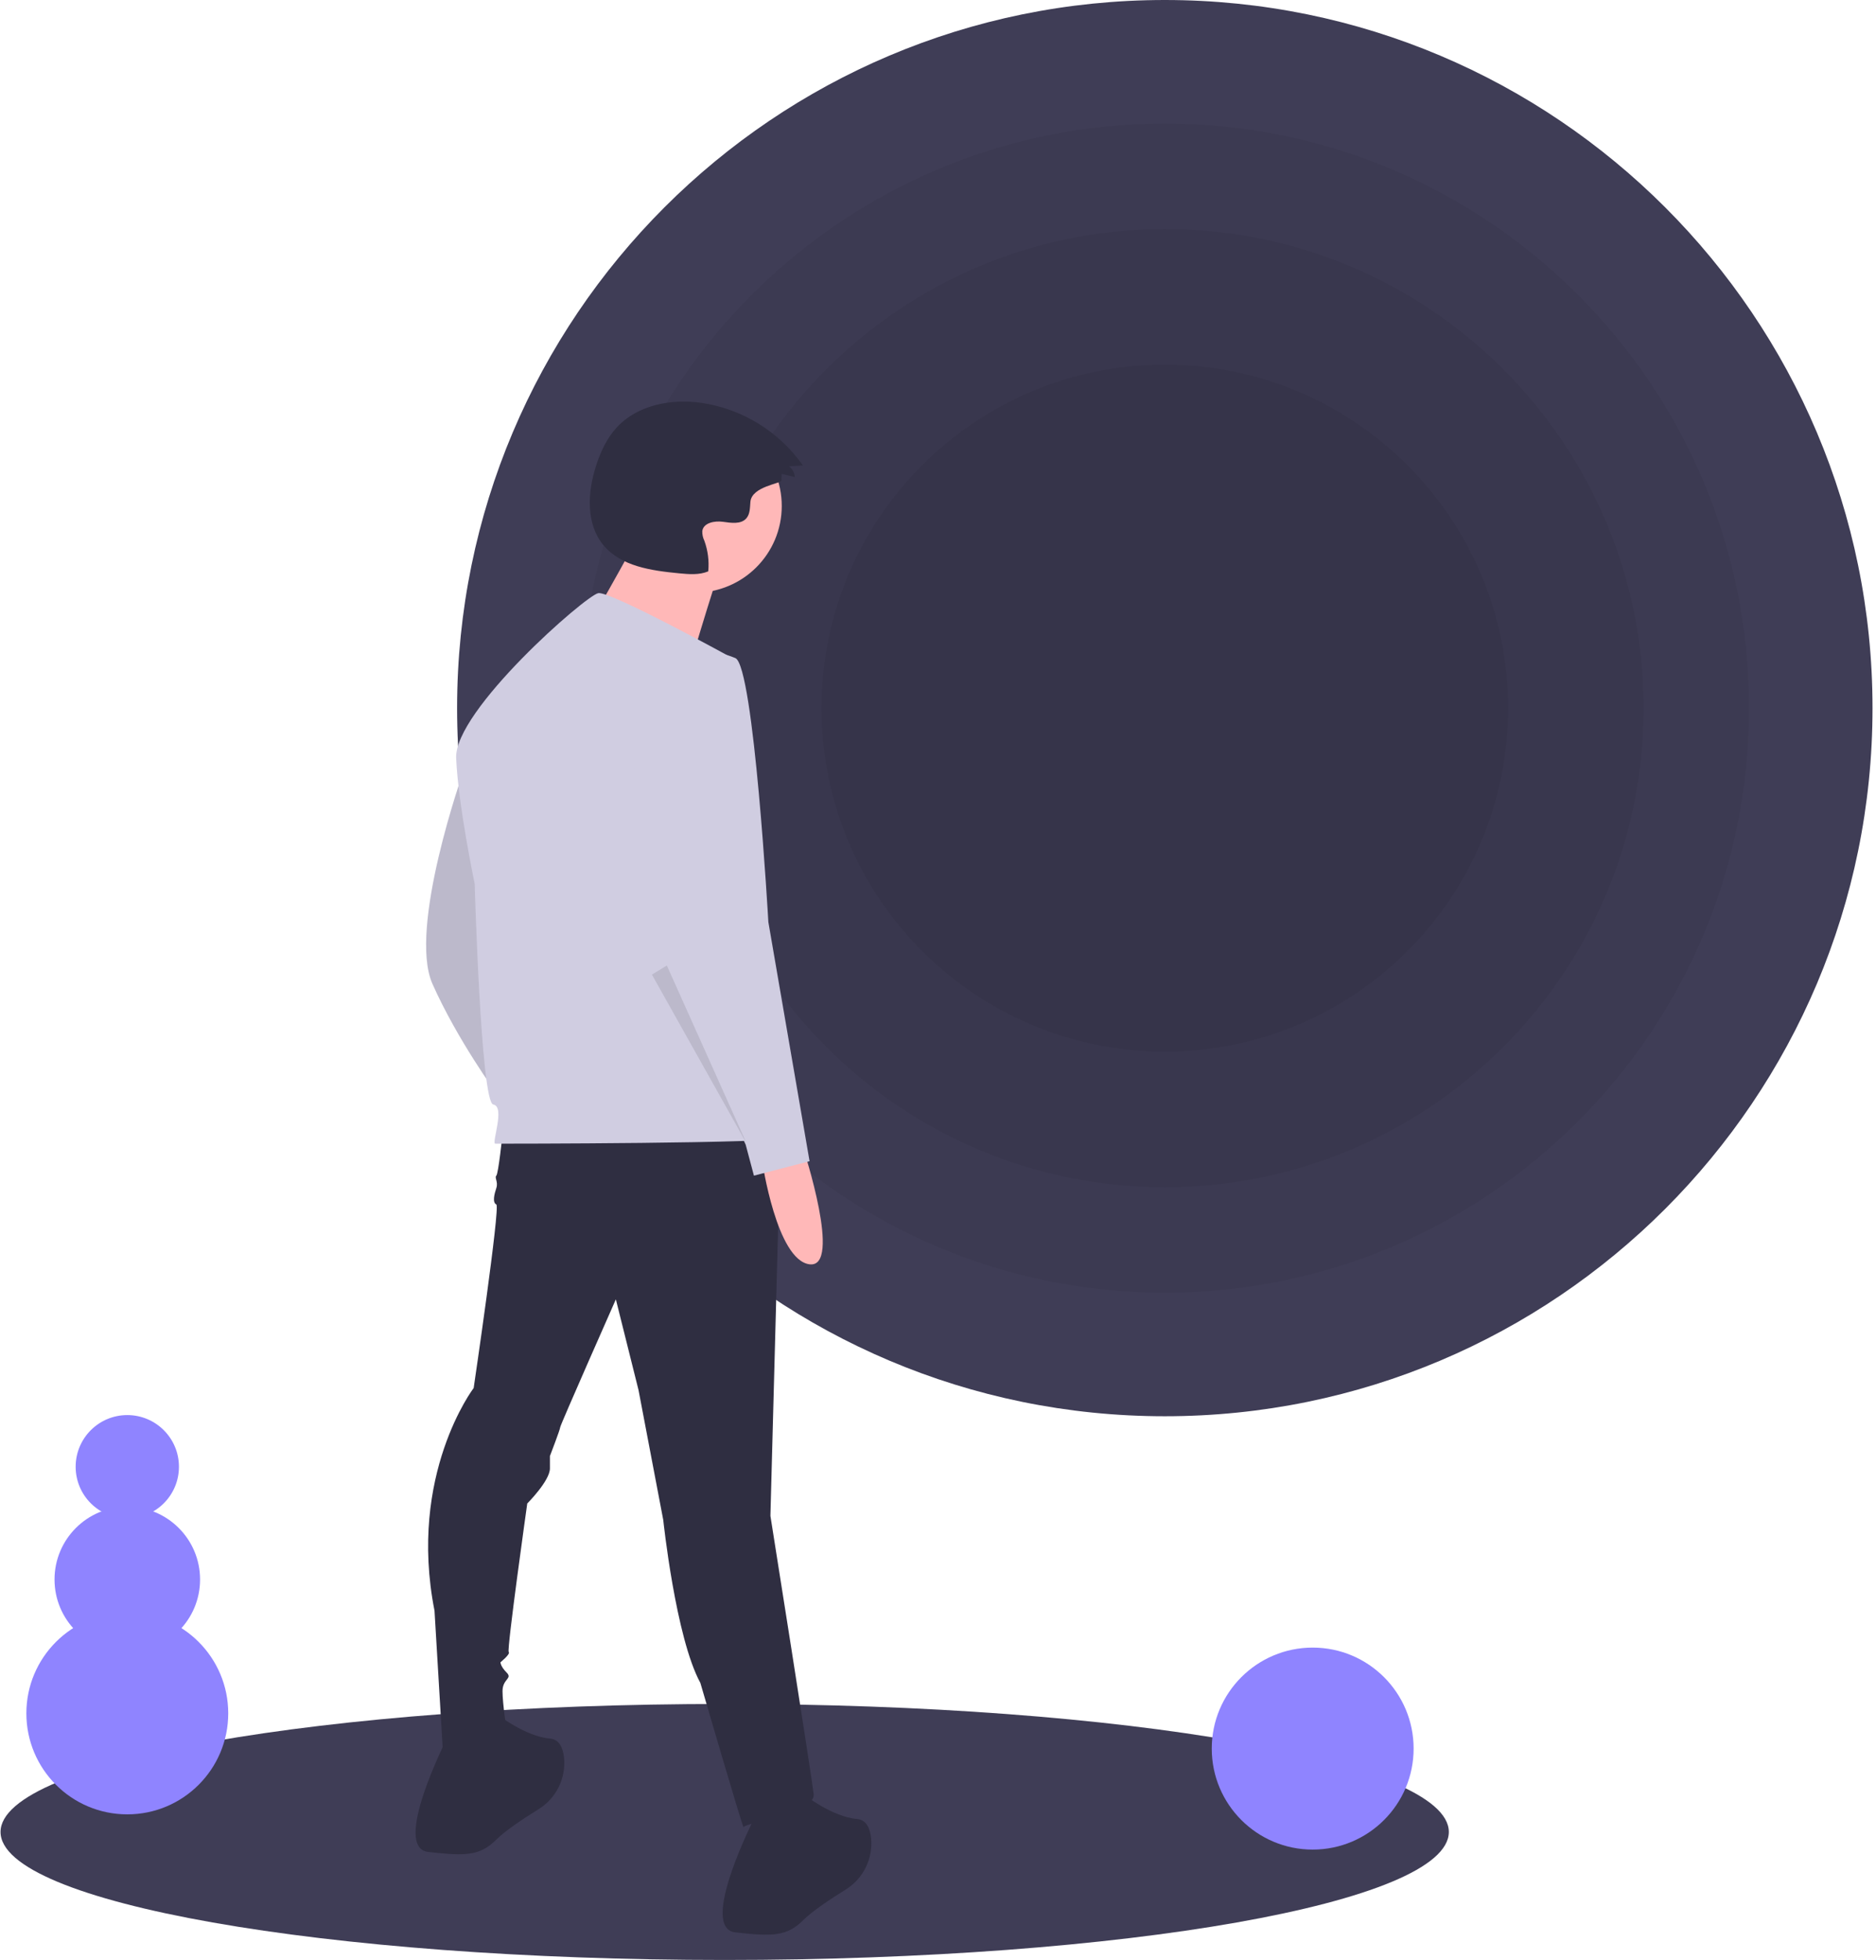 <svg width="383" height="400" viewBox="0 0 383 400" fill="none" xmlns="http://www.w3.org/2000/svg">
  <g clip-path="url(#clip0_1388_31654)">
    <path
      d="M147.951 400C229.6 400 295.79 388.304 295.79 373.876C295.79 359.449 229.6 347.753 147.951 347.753C66.301 347.753 0.111 359.449 0.111 373.876C0.111 388.304 66.301 400 147.951 400Z"
      fill="#3F3D56"/>
    <path
      d="M237.805 289.035C317.601 289.035 382.289 224.333 382.289 144.518C382.289 64.703 317.601 0 237.805 0C158.008 0 93.32 64.703 93.32 144.518C93.32 224.333 158.008 289.035 237.805 289.035Z"
      fill="#3F3D56"/>
    <path opacity="0.05"
          d="M237.805 263.822C303.68 263.822 357.082 210.407 357.082 144.518C357.082 78.628 303.68 25.214 237.805 25.214C171.93 25.214 118.528 78.628 118.528 144.518C118.528 210.407 171.93 263.822 237.805 263.822Z"
          fill="black"/>
    <path opacity="0.05"
          d="M237.804 242.298C291.795 242.298 335.562 198.52 335.562 144.518C335.562 90.515 291.795 46.738 237.804 46.738C183.814 46.738 140.047 90.515 140.047 144.518C140.047 198.52 183.814 242.298 237.804 242.298Z"
          fill="black"/>
    <path opacity="0.05"
          d="M237.804 214.624C276.514 214.624 307.895 183.236 307.895 144.518C307.895 105.799 276.514 74.411 237.804 74.411C199.094 74.411 167.714 105.799 167.714 144.518C167.714 183.236 199.094 214.624 237.804 214.624Z"
          fill="black"/>
    <path d="M94.599 157.451C94.599 157.451 83.24 189.433 88.289 200.795C93.337 212.157 101.331 223.098 101.331 223.098C101.331 223.098 98.386 159.555 94.599 157.451Z"
          fill="#D0CDE1"/>
    <path opacity="0.1"
          d="M94.599 157.451C94.599 157.451 83.24 189.433 88.289 200.795C93.337 212.157 101.331 223.098 101.331 223.098C101.331 223.098 98.386 159.555 94.599 157.451Z"
          fill="black"/>
    <path
      d="M102.593 231.514C102.593 231.514 101.752 239.51 101.331 239.931C100.91 240.351 101.752 241.193 101.331 242.455C100.91 243.718 100.489 245.401 101.331 245.822C102.172 246.243 96.703 283.275 96.703 283.275C96.703 283.275 83.24 300.949 88.709 328.722L90.392 356.917C90.392 356.917 103.434 357.759 103.434 353.13C103.434 353.13 102.593 347.659 102.593 345.134C102.593 342.609 104.697 342.609 103.434 341.347C102.172 340.084 102.172 339.243 102.172 339.243C102.172 339.243 104.276 337.56 103.855 337.139C103.434 336.718 107.642 306.84 107.642 306.84C107.642 306.84 112.269 302.211 112.269 299.686V297.161C112.269 297.161 114.373 291.691 114.373 291.27C114.373 290.849 125.732 265.179 125.732 265.179L130.36 283.695L135.409 310.207C135.409 310.207 137.933 334.193 142.982 343.451C142.982 343.451 151.817 373.75 151.817 372.908C151.817 372.066 166.542 369.962 166.121 366.175C165.701 362.388 157.286 309.365 157.286 309.365L159.39 230.673L102.593 231.514Z"
      fill="#2F2E41"/>
    <path
      d="M91.234 354.813C91.234 354.813 79.874 377.116 87.447 377.958C95.02 378.799 97.965 378.799 101.331 375.433C103.171 373.592 106.897 371.123 109.897 369.263C111.675 368.178 113.111 366.614 114.041 364.751C114.97 362.887 115.356 360.799 115.154 358.726C114.932 356.667 114.163 354.971 112.27 354.813C107.221 354.392 101.331 349.763 101.331 349.763L91.234 354.813Z"
      fill="#2F2E41"/>
    <path
      d="M153.921 371.225C153.921 371.225 142.561 393.528 150.134 394.369C157.707 395.211 160.652 395.211 164.018 391.844C165.858 390.004 169.584 387.535 172.584 385.674C174.362 384.589 175.798 383.026 176.728 381.162C177.657 379.298 178.043 377.211 177.841 375.138C177.619 373.079 176.85 371.382 174.957 371.225C169.908 370.804 164.018 366.175 164.018 366.175L153.921 371.225Z"
      fill="#2F2E41"/>
    <path
      d="M141.915 120.953C151.682 120.953 159.6 113.033 159.6 103.263C159.6 93.493 151.682 85.574 141.915 85.574C132.148 85.574 124.229 93.493 124.229 103.263C124.229 113.033 132.148 120.953 141.915 120.953Z"
      fill="#FFB8B8"/>
    <path
      d="M130.546 109.075C130.546 109.075 117.913 132.324 116.903 132.324C115.892 132.324 139.641 139.906 139.641 139.906C139.641 139.906 146.21 117.667 147.221 115.646L130.546 109.075Z"
      fill="#FFB8B8"/>
    <path
      d="M149.924 134.517C149.924 134.517 124.681 120.63 122.156 121.051C119.632 121.471 92.706 145.037 93.127 154.716C93.547 164.394 96.913 180.385 96.913 180.385C96.913 180.385 98.175 224.992 100.7 225.413C103.224 225.833 100.279 233.408 101.12 233.408C101.962 233.408 160.021 233.408 160.442 232.146C160.862 230.883 149.924 134.517 149.924 134.517Z"
      fill="#D0CDE1"/>
    <path d="M164.018 234.46C164.018 234.46 172.012 258.867 165.28 258.026C158.549 257.184 155.604 236.985 155.604 236.985L164.018 234.46Z" fill="#FFB8B8"/>
    <path
      d="M142.561 133.044C142.561 133.044 126.995 136.411 129.519 157.451C132.043 178.492 136.671 199.533 136.671 199.533L152.238 233.619L153.921 239.931L165.28 236.985L156.866 188.171C156.866 188.171 153.921 135.99 150.134 134.307C147.746 133.288 145.15 132.856 142.561 133.044Z"
      fill="#D0CDE1"/>
    <path opacity="0.1" d="M133.095 198.902L152.448 233.408L136.143 197.048L133.095 198.902Z" fill="black"/>
    <path
      d="M159.522 98.054L159.581 96.703L162.269 97.372C162.24 96.938 162.118 96.515 161.91 96.133C161.702 95.752 161.413 95.419 161.064 95.16L163.928 95C161.525 91.584 158.455 88.691 154.903 86.495C151.351 84.3 147.391 82.847 143.262 82.225C137.068 81.327 130.17 82.626 125.923 87.224C123.863 89.455 122.568 92.291 121.647 95.185C119.951 100.514 119.605 106.867 123.142 111.199C126.737 115.601 133.015 116.464 138.672 117.009C140.662 117.2 142.748 117.379 144.592 116.606C144.797 114.49 144.527 112.355 143.8 110.357C143.497 109.739 143.352 109.055 143.378 108.367C143.63 106.684 145.875 106.26 147.561 106.487C149.247 106.715 151.275 107.063 152.383 105.771C153.146 104.881 153.101 103.586 153.202 102.418C153.477 99.238 159.493 98.721 159.522 98.054Z"
      fill="#2F2E41"/>
    <path
      d="M267.995 377.472C279.376 377.472 288.602 368.244 288.602 356.861C288.602 345.477 279.376 336.249 267.995 336.249C256.615 336.249 247.389 345.477 247.389 356.861C247.389 368.244 256.615 377.472 267.995 377.472Z"
      fill="#8F84FF"/>
    <path
      d="M25.989 370.282C37.37 370.282 46.596 361.054 46.596 349.67C46.596 338.287 37.37 329.059 25.989 329.059C14.608 329.059 5.383 338.287 5.383 349.67C5.383 361.054 14.608 370.282 25.989 370.282Z"
      fill="#8F84FF"/>
    <path
      d="M25.989 337.208C34.194 337.208 40.845 330.555 40.845 322.349C40.845 314.142 34.194 307.49 25.989 307.49C17.785 307.49 11.133 314.142 11.133 322.349C11.133 330.555 17.785 337.208 25.989 337.208Z"
      fill="#8F84FF"/>
    <path
      d="M25.989 309.886C31.812 309.886 36.532 305.165 36.532 299.341C36.532 293.517 31.812 288.796 25.989 288.796C20.166 288.796 15.446 293.517 15.446 299.341C15.446 305.165 20.166 309.886 25.989 309.886Z"
      fill="#8F84FF"/>
  </g>
  <defs>
    <clipPath id="clip0_1388_31654">
      <rect width="382.178" height="400" fill="white" transform="translate(0.111)"/>
    </clipPath>
  </defs>
</svg>
